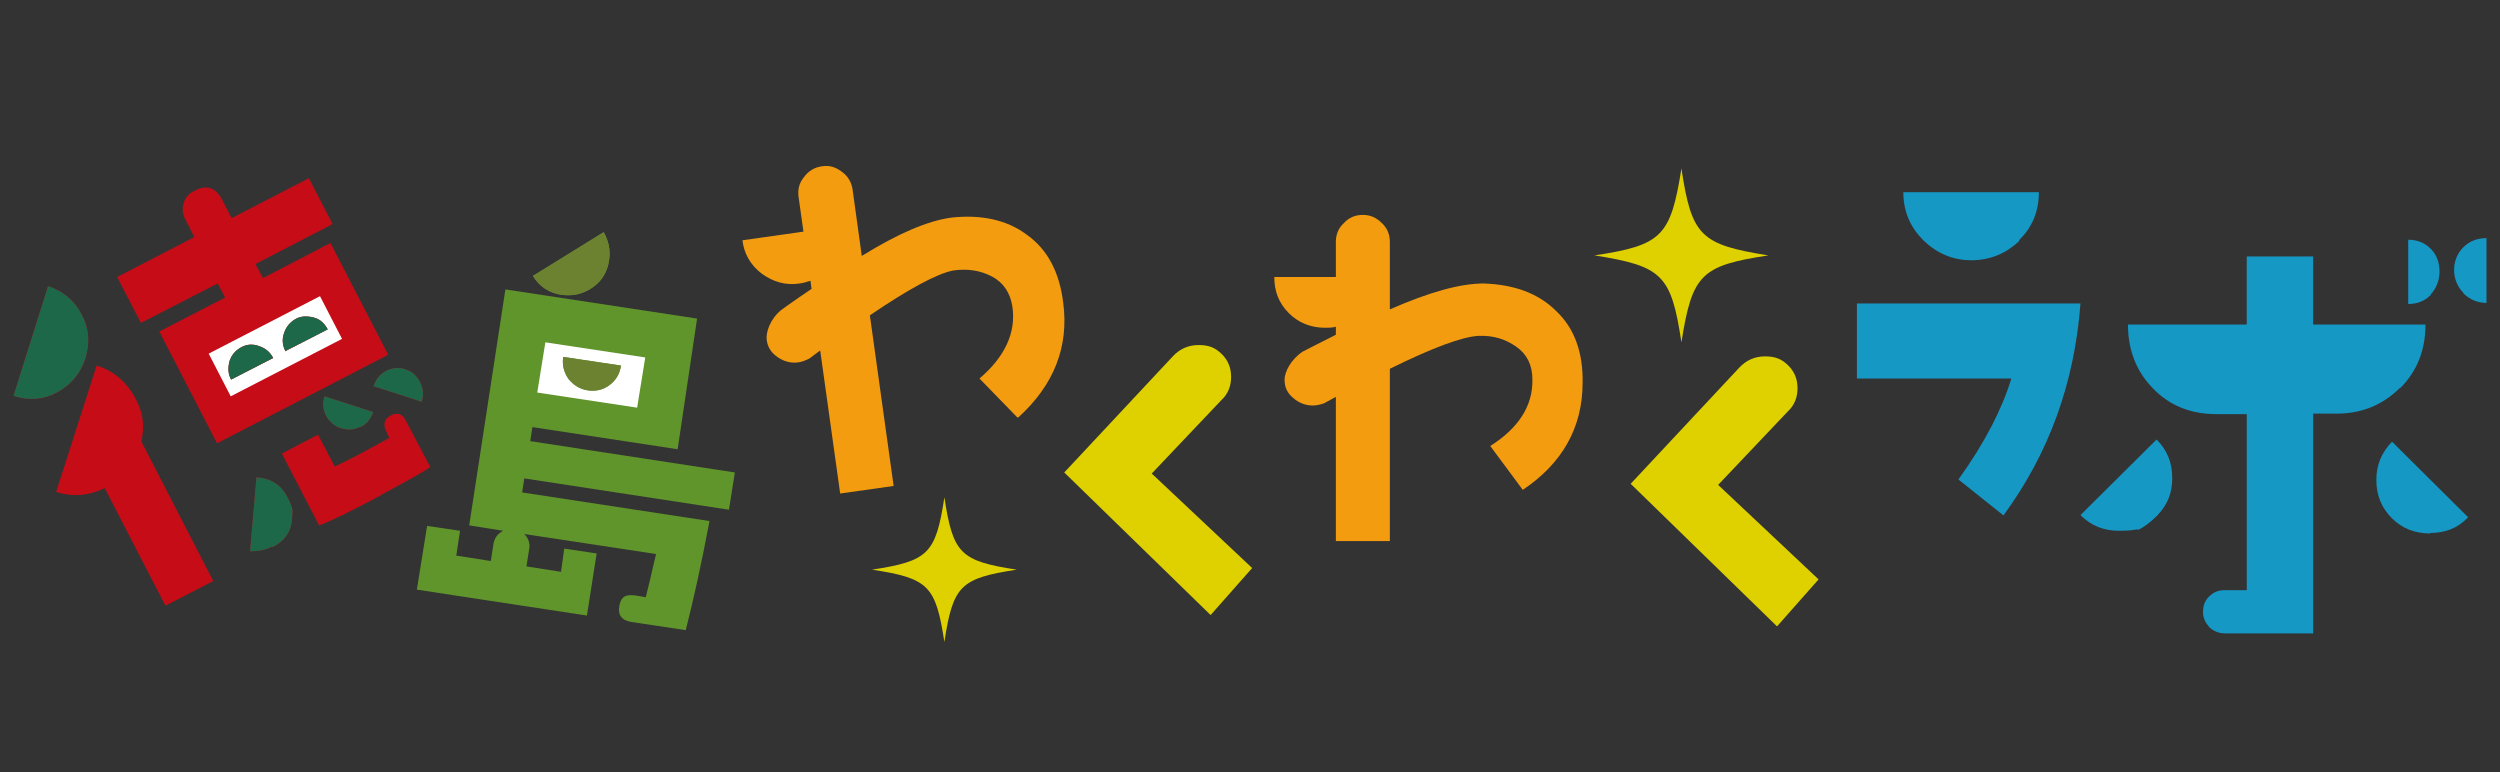 <?xml version="1.0" encoding="UTF-8"?>
<svg xmlns="http://www.w3.org/2000/svg" version="1.1" xmlns:xlink="http://www.w3.org/1999/xlink" viewBox="0 0 463 143">
  <rect x="0" y="0" width="463" height="143" fill="#333333" stroke="none"/>
  <!-- Generator: Adobe Illustrator 29.3.1, SVG Export Plug-In . SVG Version: 2.1.0 Build 151)  -->
  <defs>
    <style>
      .st0, .st1, .st2, .st3, .st4, .st5 {
        mix-blend-mode: screen;
      }

      .st0, .st6 {
        fill: #1698c5;
      }

      .st7 {
        mask: url(#mask-1);
      }

      .st8 {
        fill: #60952b;
      }

      .st9, .st2 {
        fill: #fff;
      }

      .st10 {
        mask: url(#mask);
      }

      .st1 {
        fill: #e83545;
      }

      .st11 {
        mask: url(#mask-2);
      }

      .st12 {
        isolation: isolate;
      }

      .st3 {
        fill: #1e684a;
      }

      .st13 {
        fill: #dfd000;
      }

      .st14 {
        fill: #c60c17;
      }

      .st15 {
        fill: #f49c0f;
      }

      .st5 {
        fill: #6c8231;
      }

      .st16 {
        mask: url(#mask-3);
      }
    </style>
    <mask id="mask" x="349.5" y="28.8" width="32.6" height="21.8" maskUnits="userSpaceOnUse">
      <rect class="st1" x="349.5" y="28.8" width="32.6" height="21.8"/>
    </mask>
    <mask id="mask-1" x="384.3" y="77.8" width="22.8" height="21.8" maskUnits="userSpaceOnUse">
      <rect class="st1" x="384.3" y="77.8" width="22.8" height="21.8"/>
    </mask>
    <mask id="mask-2" x="436.5" y="81.1" width="22.8" height="21.8" maskUnits="userSpaceOnUse">
      <rect class="st1" x="436.5" y="81.1" width="22.8" height="21.8"/>
    </mask>
    <mask id="mask-3" x="443" y="36.5" width="22.8" height="21.8" maskUnits="userSpaceOnUse">
      <rect class="st1" x="443" y="36.5" width="22.8" height="21.8"/>
    </mask>
  </defs>
  <g class="st12">
    <g id="_レイヤー_1" data-name="レイヤー_1">
      <path class="st15" d="M188.4,77.3l-7-7.2c4.7-4,6.8-8.5,6.1-13.3-.4-2.6-1.7-4.5-3.8-5.6s-4.5-1.5-7.2-1.1c-3,.6-8.2,3.4-15.4,8.3l4.4,31.6-9.9,1.4-3.7-26.5-2,1.5c-.6.3-1.3.6-2,.7-1.3.2-2.6-.1-3.8-.9-1.2-.8-1.9-1.8-2.1-3.2s.6-3.9,2.7-5.6c0,0,1.9-1.4,5.6-3.9l-.2-1.5c-.6.2-1.3.4-2,.5-2.6.4-4.9-.3-7-1.8-2.1-1.6-3.3-3.7-3.6-6.2l11.3-1.6-.9-6.4c-.2-1.4.1-2.6,1-3.7.8-1.1,1.9-1.8,3.3-2s2.5.1,3.7,1c1.1.8,1.8,1.9,2,3.3l1.7,12.3c6.8-4.2,12.2-6.5,16.6-7.1,5.5-.6,10.3.4,14,3.2,3.8,2.7,6,6.9,6.7,12.5,1.1,8.2-1.7,15.3-8.3,21.3Z"/>
      <path class="st13" d="M224.2,113.9l-27.1-26.4,20.1-21.5c1.3-1.4,2.9-2.1,4.8-2.1s3.1.5,4.3,1.7,1.7,2.6,1.7,4.2-.5,3.1-1.8,4.3l-12.9,13.6,18.6,17.5-7.6,8.6Z"/>
      <path class="st15" d="M282,90.7l-6-8.1c5.2-3.3,7.9-7.4,7.8-12.3,0-2.7-1-4.7-3-6.1s-4.2-2.1-7-2c-3.1.2-8.5,2.2-16.4,6.1v31.9h-10v-26.7l-2.2,1.2c-.6.2-1.3.4-2.1.4-1.3,0-2.6-.5-3.6-1.4-1.1-.9-1.6-2-1.6-3.4s1.2-3.8,3.4-5.2c0,0,2.1-1.1,6.1-3.1v-1.5c-.6.2-1.3.2-2,.2-2.6,0-4.9-.9-6.7-2.7-1.9-1.9-2.7-4.1-2.7-6.7h11.4v-6.5c0-1.4.5-2.6,1.5-3.5.9-1,2.1-1.5,3.5-1.5s2.5.5,3.5,1.5c1,.9,1.5,2.1,1.5,3.5v12.5c7.3-3.2,13-4.8,17.4-4.8,5.6.2,10.1,1.8,13.4,5.1,3.4,3.2,5,7.7,4.9,13.3,0,8.3-3.8,15-11.2,19.9Z"/>
      <path class="st13" d="M329.1,116l-27.1-26.4,20.1-21.5c1.3-1.4,2.9-2.1,4.8-2.1s3.1.5,4.3,1.7,1.7,2.6,1.7,4.2-.5,3.1-1.8,4.3l-12.9,13.6,18.6,17.5-7.6,8.6Z"/>
      <path class="st6" d="M371.1,95.5l-8.4-6.7c4.9-6.8,8.1-13.1,9.8-18.7h-28.6v-13.9h41.4c-1.1,14.8-5.9,27.9-14.3,39.3Z"/>
      <g class="st10">
        <path class="st0" d="M374,44.6c-2.4,2.3-5.4,3.6-8.9,3.6s-6.4-1.3-8.9-3.7c-2.4-2.4-3.7-5.3-3.7-8.9h25.1c0,3.5-1.2,6.5-3.7,8.9Z"/>
      </g>
      <g class="st7">
        <path class="st0" d="M395.9,98c-.7.2-1.9.3-3.5.3-2.7,0-5.1-.9-7.1-2.9l14.1-14c1.9,1.9,2.9,4.2,2.9,7.1s-.9,5-2.8,7c-1.4,1.4-2.7,2.3-3.7,2.7Z"/>
      </g>
      <path class="st6" d="M444.5,71.8c-3.2,3.2-7.1,4.8-11.7,4.8h-4.4v40.7h-16.3c-1.2,0-2.1-.4-2.9-1.1-.7-.8-1.2-1.7-1.2-2.8,0-1.2.3-2.1,1.1-2.9.8-.8,1.7-1.2,2.9-1.2h4.1v-32.6h-5.6c-4.8,0-8.7-1.6-11.7-4.7-3.1-3.1-4.7-7.1-4.7-11.9h22v-12.6h12.3v12.6h20.8c0,4.8-1.6,8.7-4.7,11.8Z"/>
      <g class="st11">
        <path class="st0" d="M450.1,98.8c-2.8,0-5.2-.9-7.1-2.8-1.9-1.9-2.9-4.2-2.9-7.1s1-5.1,2.9-7.1l14.1,14c-1.9,2-4.2,2.9-7,2.9Z"/>
      </g>
      <g class="st16">
        <g class="st4">
          <path class="st6" d="M450.2,54.6c-1.2,1.2-2.6,1.7-4.2,1.7v-11.9c1.6,0,3,.5,4.2,1.7,1.1,1.1,1.6,2.6,1.6,4.2s-.6,3.1-1.6,4.2Z"/>
          <path class="st6" d="M456.2,54.2c-1.1-1.1-1.7-2.6-1.7-4.2s.6-3.1,1.7-4.2c1.2-1.2,2.7-1.7,4.3-1.7v12c-1.6,0-3.1-.6-4.3-1.8Z"/>
        </g>
      </g>
      <g>
        <path class="st14" d="M30.6,112.1l-11.2-21.7c-2.9,1.4-5.9,1.7-9,.7l7.5-23.4c3.2,1,5.6,3.1,7.2,6.1s1.6,5.2,1.1,8l13.3,25.8-8.9,4.6Z"/>
        <path class="st14" d="M15.1,58.2c1.4,2.6,1.6,5.3.7,8.2-.9,2.8-2.7,4.9-5.3,6.3s-5.3,1.5-8,.6l6.4-20.3c2.8.9,4.9,2.7,6.2,5.2Z"/>
        <path class="st14" d="M50.4,101.2c-1.3.7-2.7.9-4.1.9l1.2-13.7c2.7.2,4.6,1.4,5.8,3.8s.8,2.4.8,3.7c-.1,2.5-1.4,4.3-3.6,5.4Z"/>
        <path class="st14" d="M47.3,48.9l1.4,2.6,12.5-6.5,10.7,20.7-31.7,16.4-10.7-20.7,12.2-6.3-1.4-2.6-14.2,7.3-4.4-8.5,14.3-7.4-1.7-3.3c-.5-1-.6-1.9-.3-2.9.3-1.1.9-1.8,1.9-2.3,2.3-1.3,4.1-.7,5.3,1.7l1.7,3.3,14.3-7.4,4.4,8.5-14.3,7.4Z"/>
        <rect class="st2" x="39.4" y="59.6" width="23.2" height="8.9" transform="translate(-23.7 30.6) rotate(-27.3)"/>
        <path class="st14" d="M42.8,70.3c-.6-1.1-.6-2.2-.3-3.4.4-1.2,1.1-2,2.2-2.6s2.2-.6,3.3-.2c1.2.4,2,1.1,2.6,2.2l-7.8,4Z"/>
        <path class="st14" d="M52.9,65.1c-.6-1.1-.7-2.2-.3-3.4s1.1-2,2.1-2.6,2.2-.6,3.4-.3,2,1.1,2.6,2.2l-7.8,4Z"/>
        <path class="st14" d="M70.4,91.8c-5.4,2.9-9.1,4.7-11.3,5.5l-6.9-13.3,6.7-3.5,3.1,5.9c3-1.4,6.3-3.2,10.1-5.3l-.6-1.3c-.6-1.3-.3-2.2.8-2.8,1.2-.7,2.2-.4,2.8.8l4.6,8.7c-1.1.8-4.2,2.5-9.2,5.2Z"/>
        <path class="st14" d="M66.8,79c-1.2.6-2.4.7-3.6.3-1.2-.3-2.2-1.2-2.8-2.3s-.7-2.3-.3-3.6l9,2.9c-.4,1.3-1.2,2.2-2.3,2.8Z"/>
        <path class="st14" d="M69.2,71.5c.4-1.3,1.2-2.2,2.3-2.8s2.4-.7,3.6-.3,2.1,1.2,2.7,2.4.7,2.3.3,3.6l-9-2.9Z"/>
        <path class="st3" d="M50.4,101.2c-1.3.7-2.7.9-4.1.9l1.2-13.7c2.7.2,4.6,1.4,5.8,3.8s.8,2.4.8,3.7c-.1,2.5-1.4,4.3-3.6,5.4Z"/>
        <path class="st3" d="M66.8,79c-1.2.6-2.4.7-3.6.3-1.2-.3-2.2-1.2-2.8-2.3s-.7-2.3-.3-3.6l9,2.9c-.4,1.3-1.2,2.2-2.3,2.8Z"/>
        <path class="st3" d="M69.2,71.5c.4-1.3,1.2-2.2,2.3-2.8s2.4-.7,3.6-.3,2.1,1.2,2.7,2.4.7,2.3.3,3.6l-9-2.9Z"/>
        <path class="st3" d="M42.8,70.3c-.6-1.1-.6-2.2-.3-3.4.4-1.2,1.1-2,2.2-2.6s2.2-.6,3.3-.2c1.2.4,2,1.1,2.6,2.2l-7.8,4Z"/>
        <path class="st3" d="M52.9,65.1c-.6-1.1-.7-2.2-.3-3.4s1.1-2,2.1-2.6,2.2-.6,3.4-.3,2,1.1,2.6,2.2l-7.8,4Z"/>
        <path class="st3" d="M15.1,58.2c1.4,2.6,1.6,5.3.7,8.2-.9,2.8-2.7,4.9-5.3,6.3s-5.3,1.5-8,.6l6.4-20.3c2.8.9,4.9,2.7,6.2,5.2Z"/>
      </g>
      <g>
        <path class="st8" d="M97.1,88.6l-.4,2.6,34.7,5.3c-1.5,8-3,14.7-4.4,20.2l-10-1.5c-1.9-.3-2.6-1.3-2.3-3s1.2-2.2,3.1-1.9l1.8.3c.5-1.9,1.1-4.6,1.9-8l-24.4-3.7c.8.8,1.1,1.8.9,2.8l-.5,3.2,6.4,1,.6-4.3,6,.9-1.8,11.5-31.5-4.8,1.9-11.8,6.1.9-.7,4.6,6.4,1,.5-3.2c.2-1.1.8-1.9,1.8-2.4l-6.3-1,6.7-43.7,35.5,5.4-3.6,24.2-26.9-4.1-.4,2.6,37.9,5.8-1.1,6.9-37.9-5.8Z"/>
        <path class="st8" d="M112.8,48.2c-.3,2.1-1.3,3.8-3,5s-3.6,1.7-5.8,1.4-4.1-1.5-5.3-3.5l13.1-8.1c.9,1.6,1.3,3.3,1,5.2Z"/>
        <polygon class="st9" points="101 63.4 99.5 72.7 118 75.5 119.5 66.2 101 63.4"/>
        <path class="st8" d="M112.9,71.3c-1.2.9-2.5,1.2-4,1s-2.7-1-3.6-2.1c-.9-1.3-1.2-2.6-1-4.1l10.7,1.6c-.2,1.5-.9,2.7-2.1,3.6Z"/>
        <path class="st5" d="M112.9,71.3c-1.2.9-2.5,1.2-4,1s-2.7-1-3.6-2.1c-.9-1.3-1.2-2.6-1-4.1l10.7,1.6c-.2,1.5-.9,2.7-2.1,3.6Z"/>
        <path class="st5" d="M112.8,48.2c-.3,2.1-1.3,3.8-3,5s-3.6,1.7-5.8,1.4-4.1-1.5-5.3-3.5l13.1-8.1c.9,1.6,1.3,3.3,1,5.2Z"/>
      </g>
      <path class="st13" d="M327.5,47.3c-12.5,1.9-14.1,3.5-16.1,16.1-1.9-12.5-3.5-14.1-16.1-16.1,12.5-1.9,14.1-3.5,16.1-16.1,1.9,12.5,3.5,14.1,16.1,16.1Z"/>
      <path class="st13" d="M188.3,105.5c-10.4,1.6-11.8,2.9-13.4,13.4-1.6-10.4-2.9-11.8-13.4-13.4,10.4-1.6,11.8-2.9,13.4-13.4,1.6,10.4,2.9,11.8,13.4,13.4Z"/>
    </g>
  </g>
</svg>